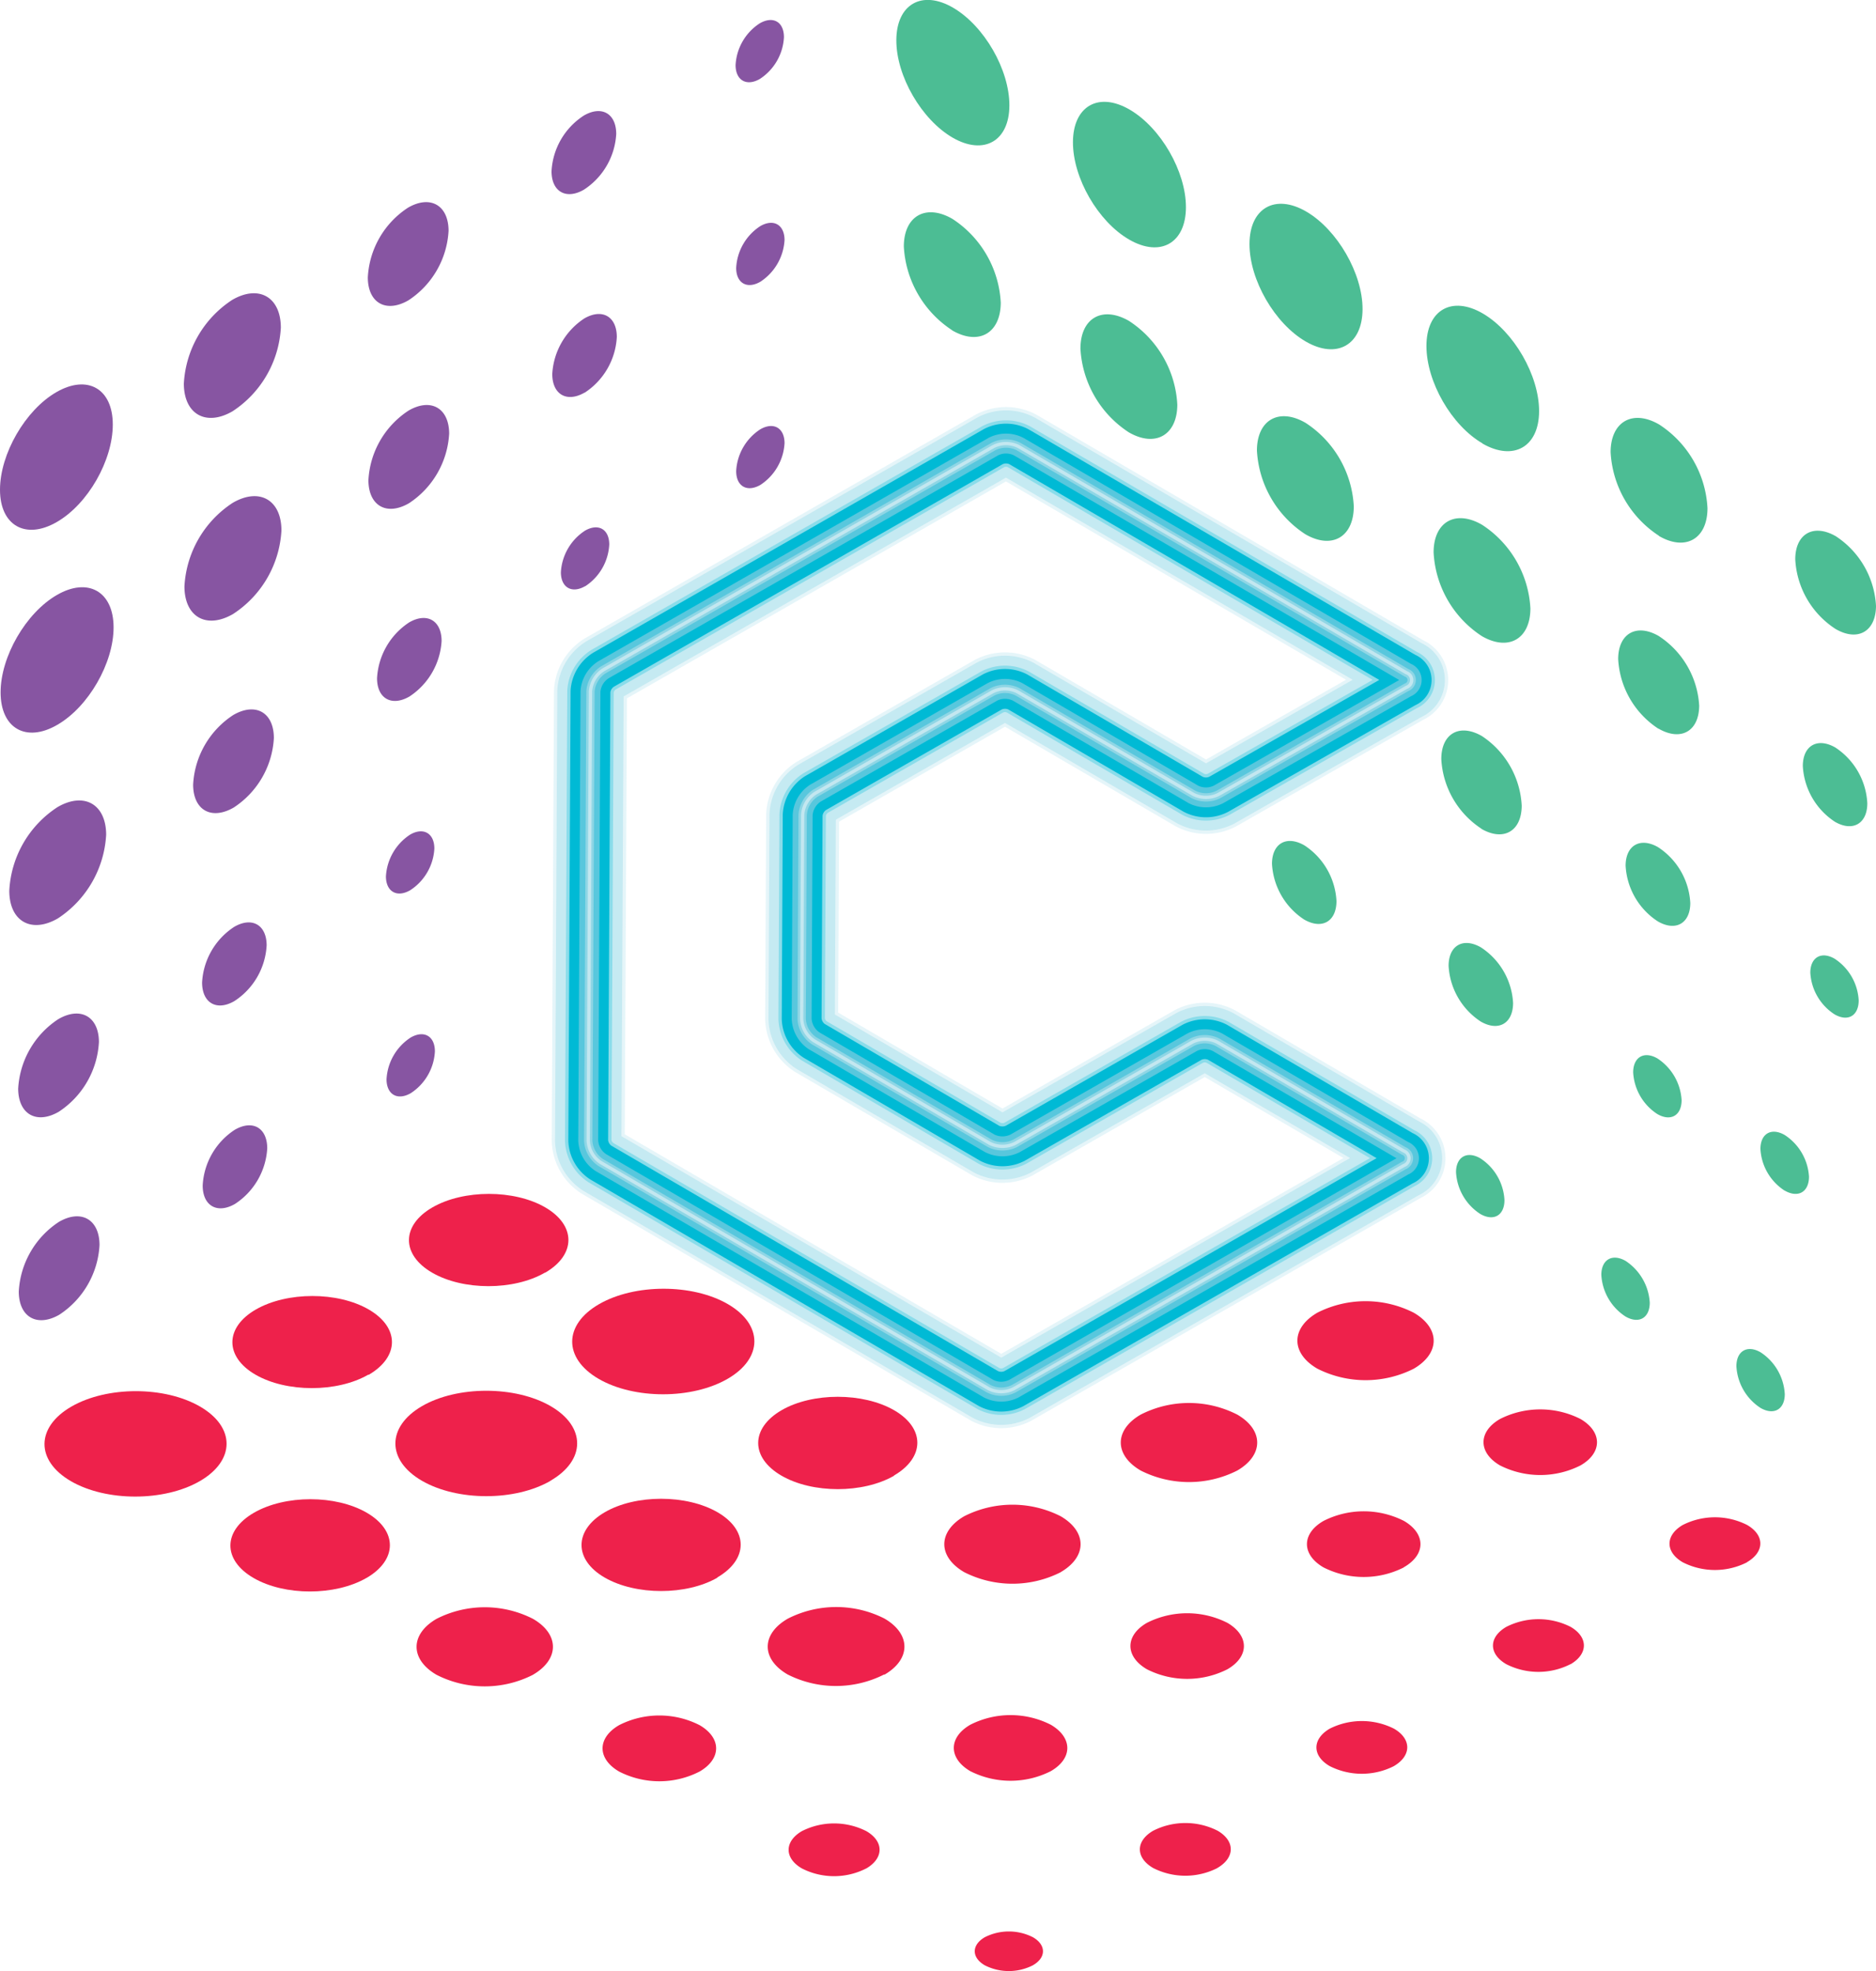 <svg xmlns="http://www.w3.org/2000/svg" viewBox="0 0 282.76 297.13"><defs><style>.cls-1{fill:#8755a2;}.cls-2{fill:#4cbd94;}.cls-3{fill:#ee214b;}.cls-10,.cls-4,.cls-5,.cls-6,.cls-7,.cls-8,.cls-9{fill:none;stroke-linecap:round;stroke-linejoin:round;}.cls-4{stroke:#7ed1e2;stroke-width:11px;opacity:0.2;}.cls-5{stroke:#64cade;stroke-width:10px;opacity:0.25;}.cls-6,.cls-7{stroke:#00bad5;}.cls-6{stroke-width:7px;opacity:0.3;}.cls-7{stroke-width:6px;}.cls-8{stroke:#58c7dd;stroke-width:3px;}.cls-9{stroke:#8fd6e5;stroke-width:1.25px;}.cls-10{stroke:#c3e7f0;stroke-width:0.5px;}</style></defs><g id="Layer_2" data-name="Layer 2"><g id="Layer_1-2" data-name="Layer 2"><path class="cls-1" d="M61.92,164.79c-2,1.16-3.65.22-3.66-2.08a8,8,0,0,1,3.63-6.3c2-1.16,3.66-.24,3.66,2.09a8,8,0,0,1-3.63,6.29"/><path class="cls-1" d="M35.42,181.49c-2.67,1.54-4.87.3-4.87-2.78a10.68,10.68,0,0,1,4.84-8.4c2.68-1.55,4.87-.31,4.89,2.78a10.74,10.74,0,0,1-4.86,8.4"/><path class="cls-1" d="M8.94,198.19c-3.35,1.93-6.1.36-6.11-3.49a13.41,13.41,0,0,1,6.06-10.51c3.35-1.94,6.1-.37,6.11,3.5a13.41,13.41,0,0,1-6.06,10.5"/><path class="cls-1" d="M61.55,45.28c-3.37,1.94-6.1.39-6.11-3.46A13.36,13.36,0,0,1,61.51,31.3c3.34-1.93,6.09-.37,6.1,3.49a13.39,13.39,0,0,1-6.06,10.49"/><path class="cls-1" d="M35.05,62c-4,2.32-7.32.45-7.34-4.16A16.1,16.1,0,0,1,35,45.21c4-2.33,7.32-.45,7.33,4.18A16.11,16.11,0,0,1,35.05,62"/><path class="cls-1" d="M114.53,11.9c-2,1.16-3.65.22-3.66-2.08a8,8,0,0,1,3.64-6.3c2-1.16,3.65-.24,3.65,2.09a8,8,0,0,1-3.63,6.29"/><path class="cls-1" d="M88,28.6c-2.69,1.55-4.87.28-4.87-2.78A10.66,10.66,0,0,1,88,17.42c2.68-1.56,4.88-.31,4.88,2.78A10.73,10.73,0,0,1,88,28.6"/><path class="cls-1" d="M8.55,78.7C3.86,81.41,0,79.22,0,73.83s3.8-12,8.49-14.71S17,58.58,17,64,13.25,76,8.55,78.7"/><path class="cls-1" d="M114.61,42.47c-2,1.16-3.65.22-3.65-2.08a8,8,0,0,1,3.63-6.3c2-1.16,3.65-.22,3.66,2.09a8.05,8.05,0,0,1-3.64,6.29"/><path class="cls-1" d="M114.61,73.1c-2,1.15-3.65.22-3.65-2.09a8,8,0,0,1,3.63-6.29c2-1.16,3.65-.22,3.66,2.08a8.05,8.05,0,0,1-3.64,6.3"/><path class="cls-1" d="M8.72,138.45c-4,2.32-7.31.44-7.32-4.17a16,16,0,0,1,7.27-12.61c4-2.33,7.32-.45,7.33,4.17a16.13,16.13,0,0,1-7.28,12.61"/><path class="cls-1" d="M35.22,121.74c-3.37,1.94-6.1.38-6.11-3.46a13.34,13.34,0,0,1,6.06-10.5c3.35-1.94,6.1-.39,6.11,3.47a13.38,13.38,0,0,1-6.06,10.49"/><path class="cls-1" d="M35.33,150.91c-2.67,1.55-4.86.29-4.87-2.79a10.7,10.7,0,0,1,4.84-8.4c2.68-1.56,4.88-.3,4.89,2.78a10.7,10.7,0,0,1-4.86,8.41"/><path class="cls-1" d="M61.83,134.2c-2,1.16-3.65.22-3.66-2.08a8.05,8.05,0,0,1,3.64-6.3c2-1.16,3.65-.22,3.66,2.09a8,8,0,0,1-3.64,6.29"/><path class="cls-1" d="M88.2,88.36c-2,1.16-3.65.22-3.66-2.08A8,8,0,0,1,88.17,80c2-1.16,3.66-.24,3.66,2.09a8,8,0,0,1-3.63,6.29"/><path class="cls-1" d="M61.63,75.87c-3.36,1.94-6.09.37-6.1-3.48a13.37,13.37,0,0,1,6.06-10.5c3.35-1.94,6.09-.38,6.11,3.47a13.43,13.43,0,0,1-6.07,10.51"/><path class="cls-1" d="M8.85,167.6c-3.35,1.93-6.09.37-6.11-3.48a13.4,13.4,0,0,1,6.07-10.5c3.35-1.93,6.09-.37,6.1,3.47A13.42,13.42,0,0,1,8.85,167.6"/><path class="cls-1" d="M88.12,59.18c-2.69,1.55-4.87.29-4.88-2.79A10.73,10.73,0,0,1,88.08,48c2.69-1.55,4.88-.29,4.89,2.79a10.7,10.7,0,0,1-4.85,8.41"/><path class="cls-1" d="M35.13,92.56c-4,2.32-7.32.46-7.33-4.16a16.07,16.07,0,0,1,7.28-12.6c4-2.33,7.33-.47,7.34,4.16a16.07,16.07,0,0,1-7.29,12.6"/><path class="cls-1" d="M8.63,109.27C3.94,112,.1,109.8.09,104.4s3.8-12,8.49-14.71,8.53-.52,8.54,4.87-3.78,12-8.49,14.71"/><path class="cls-1" d="M61.71,105c-2.68,1.55-4.88.3-4.88-2.76a10.75,10.75,0,0,1,4.85-8.42c2.67-1.54,4.87-.29,4.88,2.8A10.75,10.75,0,0,1,61.71,105"/><path class="cls-2" d="M170.2,36.12c4.71,2.72,8.54.52,8.55-4.87s-3.79-12-8.49-14.73-8.52-.51-8.54,4.9,3.79,12,8.48,14.7"/><path class="cls-2" d="M170.12,65.16c4,2.33,7.32.45,7.33-4.17a16.06,16.06,0,0,0-7.28-12.61c-4-2.31-7.31-.46-7.32,4.17a16.09,16.09,0,0,0,7.27,12.61"/><path class="cls-2" d="M196.74,80.53c4,2.33,7.3.44,7.31-4.19a16,16,0,0,0-7.26-12.59c-4-2.33-7.33-.47-7.34,4.16a16.09,16.09,0,0,0,7.29,12.62"/><path class="cls-2" d="M196.57,138.62c2.69,1.55,4.87.29,4.87-2.79a10.69,10.69,0,0,0-4.83-8.39c-2.69-1.55-4.88-.3-4.89,2.77a10.72,10.72,0,0,0,4.85,8.41"/><path class="cls-2" d="M143.6,20.76c4.69,2.7,8.53.52,8.54-4.87s-3.8-12-8.49-14.73-8.53-.52-8.55,4.89,3.81,12,8.5,14.71"/><path class="cls-2" d="M196.82,51.49c4.69,2.71,8.53.51,8.55-4.87s-3.8-12-8.49-14.73-8.54-.52-8.55,4.89,3.8,12,8.49,14.71"/><path class="cls-2" d="M143.51,49.8c4,2.33,7.31.45,7.33-4.18A16.06,16.06,0,0,0,143.56,33c-4-2.32-7.32-.46-7.33,4.16a16.1,16.1,0,0,0,7.28,12.62"/><path class="cls-2" d="M223.11,183c2,1.16,3.65.24,3.65-2.09a8,8,0,0,0-3.63-6.29c-2-1.17-3.66-.23-3.67,2.07a8,8,0,0,0,3.65,6.31"/><path class="cls-2" d="M250.05,80.8c4,2.33,7.3.44,7.31-4.18A16,16,0,0,0,250.09,64c-4-2.33-7.32-.45-7.33,4.16a16.06,16.06,0,0,0,7.29,12.61"/><path class="cls-2" d="M250,109.85c3.35,1.93,6.09.39,6.11-3.48A13.44,13.44,0,0,0,250,95.87c-3.35-1.93-6.09-.37-6.1,3.48a13.37,13.37,0,0,0,6.06,10.5"/><path class="cls-2" d="M276.58,123.89c2.67,1.54,4.87.28,4.87-2.8a10.7,10.7,0,0,0-4.83-8.41c-2.69-1.54-4.88-.29-4.89,2.79a10.73,10.73,0,0,0,4.85,8.42"/><path class="cls-2" d="M276.51,152.91c2,1.16,3.63.23,3.64-2.09a8,8,0,0,0-3.62-6.29c-2-1.17-3.66-.22-3.67,2.09a8,8,0,0,0,3.65,6.29"/><path class="cls-2" d="M249.8,167.94c2,1.16,3.65.24,3.66-2.08a8.08,8.08,0,0,0-3.64-6.3c-2-1.16-3.65-.22-3.66,2.09a8,8,0,0,0,3.64,6.29"/><path class="cls-2" d="M245,198.46c2,1.16,3.65.25,3.66-2.08a8.11,8.11,0,0,0-3.64-6.3c-2-1.15-3.65-.21-3.66,2.09a8,8,0,0,0,3.64,6.29"/><path class="cls-2" d="M265.35,212.24c2,1.16,3.66.24,3.66-2.08a8.05,8.05,0,0,0-3.64-6.3c-2-1.16-3.65-.21-3.65,2.09a8,8,0,0,0,3.63,6.29"/><path class="cls-2" d="M269,179.48c2,1.15,3.65.24,3.66-2.09A8.05,8.05,0,0,0,269,171.1c-2-1.16-3.65-.22-3.66,2.09a8,8,0,0,0,3.64,6.29"/><path class="cls-2" d="M223.27,124.94c3.35,1.94,6.07.37,6.09-3.48a13.38,13.38,0,0,0-6-10.5c-3.37-1.94-6.12-.39-6.12,3.47a13.38,13.38,0,0,0,6.07,10.51"/><path class="cls-2" d="M276.67,94.82c3.34,1.94,6.07.38,6.09-3.48a13.42,13.42,0,0,0-6.05-10.5c-3.37-1.94-6.11-.38-6.12,3.47a13.33,13.33,0,0,0,6.08,10.51"/><path class="cls-2" d="M223.19,154c2.67,1.54,4.86.29,4.87-2.8a10.71,10.71,0,0,0-4.84-8.38c-2.68-1.55-4.87-.3-4.88,2.77a10.73,10.73,0,0,0,4.85,8.41"/><path class="cls-2" d="M223.36,95.9c4,2.31,7.3.44,7.31-4.19a16.05,16.05,0,0,0-7.27-12.59c-4-2.33-7.32-.47-7.32,4.16a16.06,16.06,0,0,0,7.28,12.62"/><path class="cls-2" d="M223.43,66.86c4.7,2.7,8.54.51,8.55-4.87s-3.8-12-8.48-14.73S215,46.74,215,52.15s3.78,12,8.48,14.71"/><path class="cls-2" d="M249.88,138.9c2.68,1.55,4.88.31,4.89-2.77a10.73,10.73,0,0,0-4.86-8.42c-2.68-1.54-4.88-.29-4.89,2.79a10.7,10.7,0,0,0,4.86,8.4"/><path class="cls-3" d="M186.49,221.68a16.1,16.1,0,0,1-14.56,0c-4-2.33-4-6.11,0-8.43a16,16,0,0,1,14.56,0c4,2.32,4,6.11,0,8.43"/><path class="cls-3" d="M185,251.64a13.43,13.43,0,0,1-12.13,0c-3.32-1.94-3.31-5.09,0-7a13.43,13.43,0,0,1,12.13,0c3.32,1.94,3.31,5.09,0,7"/><path class="cls-3" d="M159.89,237a16.07,16.07,0,0,1-14.56,0c-4-2.33-4-6.1,0-8.43a16.06,16.06,0,0,1,14.54,0c4,2.33,4,6.11,0,8.43"/><path class="cls-3" d="M211.6,236.28a13.41,13.41,0,0,1-12.12,0c-3.33-1.94-3.31-5.09,0-7a13.39,13.39,0,0,1,12.14,0c3.32,1.94,3.31,5.1-.06,7"/><path class="cls-3" d="M210.11,266.23a10.7,10.7,0,0,1-9.7,0c-2.66-1.55-2.65-4.07,0-5.63a10.78,10.78,0,0,1,9.71,0c2.67,1.56,2.63,4.07,0,5.62"/><path class="cls-3" d="M263.33,235.51a10.7,10.7,0,0,1-9.7,0c-2.66-1.55-2.65-4.07,0-5.62a10.72,10.72,0,0,1,9.71,0c2.67,1.55,2.64,4.07-.05,5.62"/><path class="cls-3" d="M238.22,220.91a13.43,13.43,0,0,1-12.13,0c-3.32-1.93-3.31-5.09,0-7a13.43,13.43,0,0,1,12.13,0c3.32,1.94,3.31,5.1,0,7"/><path class="cls-3" d="M236.71,250.87a10.66,10.66,0,0,1-9.68,0c-2.67-1.55-2.67-4.06,0-5.62a10.72,10.72,0,0,1,9.71,0c2.67,1.56,2.64,4.07,0,5.62"/><path class="cls-3" d="M134.78,222.45c-4.71,2.72-12.33,2.71-17,0s-4.67-7.13,0-9.85,12.32-2.71,17,0,4.63,7.13-.05,9.84"/><path class="cls-3" d="M213.11,206.32a16.1,16.1,0,0,1-14.56,0c-4-2.33-4-6.1,0-8.43a16.06,16.06,0,0,1,14.54,0c4,2.33,4,6.11,0,8.44"/><path class="cls-3" d="M80.33,252.47a16,16,0,0,1-14.54,0c-4-2.33-4-6.1,0-8.43a16,16,0,0,1,14.55,0c4,2.32,4,6.09,0,8.42"/><path class="cls-3" d="M105.44,267.06a13.29,13.29,0,0,1-12.12,0c-3.33-1.93-3.33-5.08,0-7a13.35,13.35,0,0,1,12.12,0c3.35,1.94,3.31,5.09,0,7"/><path class="cls-3" d="M155.69,296.26a8,8,0,0,1-7.27,0c-2-1.17-2-3.05,0-4.22a8,8,0,0,1,7.28,0c2,1.16,2,3.06,0,4.21"/><path class="cls-3" d="M55.22,237.88c-4.71,2.71-12.32,2.71-17,0s-4.65-7.12.06-9.84,12.33-2.71,17,0,4.64,7.13-.05,9.84"/><path class="cls-3" d="M158.38,267a13.43,13.43,0,0,1-12.13,0c-3.32-1.94-3.31-5.09,0-7a13.4,13.4,0,0,1,12.13,0c3.32,1.94,3.32,5.09,0,7"/><path class="cls-3" d="M183.5,281.6a10.68,10.68,0,0,1-9.69,0c-2.67-1.55-2.67-4.07,0-5.62a10.74,10.74,0,0,1,9.72,0c2.66,1.55,2.63,4.07-.05,5.62"/><path class="cls-3" d="M133.27,252.42a16.1,16.1,0,0,1-14.56,0c-4-2.32-4-6.1.05-8.42a16.07,16.07,0,0,1,14.56,0c4,2.33,4,6.12,0,8.45"/><path class="cls-3" d="M108.15,237.82c-4.69,2.7-12.32,2.7-17,0s-4.65-7.14,0-9.85,12.32-2.71,17,0,4.65,7.12-.06,9.84"/><path class="cls-3" d="M130.57,281.66a10.66,10.66,0,0,1-9.71,0c-2.67-1.55-2.65-4.07,0-5.62a10.74,10.74,0,0,1,9.72,0c2.67,1.55,2.65,4.07,0,5.62"/><path class="cls-3" d="M109.66,207.86c-5.37,3.1-14.09,3.1-19.43,0s-5.31-8.16.06-11.26,14.1-3.1,19.43,0,5.31,8.16-.06,11.26"/><path class="cls-3" d="M82.13,191.85c-4.71,2.72-12.33,2.71-17,0s-4.65-7.13.05-9.84,12.33-2.71,17,0,4.65,7.14,0,9.84"/><path class="cls-3" d="M55.51,207.23c-4.69,2.7-12.33,2.7-17,0s-4.64-7.13.06-9.83,12.32-2.71,17,0,4.67,7.13,0,9.85"/><path class="cls-3" d="M83,223.22c-5.37,3.11-14.08,3.09-19.41,0s-5.32-8.14,0-11.24,14.09-3.1,19.42,0,5.31,8.16-.06,11.25"/><path class="cls-3" d="M30.11,223.28c-5.37,3.1-14.1,3.1-19.43,0s-5.29-8.14.08-11.24,14.06-3.1,19.4,0,5.32,8.14-.05,11.24"/><path class="cls-4" d="M183.49,157.11a4.21,4.21,0,0,0-3.8,0L153,172.36a4.26,4.26,0,0,1-3.81,0L122.71,156.9a4.22,4.22,0,0,1-1.88-3.3l.15-30.74a4.24,4.24,0,0,1,1.92-3.29l26.68-15.27a4.2,4.2,0,0,1,3.8,0l26.49,15.45a4.2,4.2,0,0,0,3.8,0L212,103.61a1.16,1.16,0,0,0,0-2.19l-58.47-34.1a4.2,4.2,0,0,0-3.8,0L91,100.94A4.22,4.22,0,0,0,89,104.22l-.34,67.72a4.2,4.2,0,0,0,1.89,3.31l58.46,34.09a4.21,4.21,0,0,0,3.8,0l58.78-33.64a1.16,1.16,0,0,0,0-2.19Z"/><path class="cls-5" d="M183.49,157.11a4.21,4.21,0,0,0-3.8,0L153,172.36a4.26,4.26,0,0,1-3.81,0L122.71,156.9a4.22,4.22,0,0,1-1.88-3.3l.15-30.74a4.24,4.24,0,0,1,1.92-3.29l26.68-15.27a4.2,4.2,0,0,1,3.8,0l26.49,15.45a4.2,4.2,0,0,0,3.8,0L212,103.61a1.16,1.16,0,0,0,0-2.19l-58.47-34.1a4.2,4.2,0,0,0-3.8,0L91,100.94A4.22,4.22,0,0,0,89,104.22l-.34,67.72a4.2,4.2,0,0,0,1.89,3.31l58.46,34.09a4.21,4.21,0,0,0,3.8,0l58.78-33.64a1.16,1.16,0,0,0,0-2.19Z"/><path class="cls-6" d="M183.49,157.11a4.21,4.21,0,0,0-3.8,0L153,172.36a4.26,4.26,0,0,1-3.81,0L122.71,156.9a4.22,4.22,0,0,1-1.88-3.3l.15-30.74a4.24,4.24,0,0,1,1.92-3.29l26.68-15.27a4.2,4.2,0,0,1,3.8,0l26.49,15.45a4.2,4.2,0,0,0,3.8,0L212,103.61a1.16,1.16,0,0,0,0-2.19l-58.47-34.1a4.2,4.2,0,0,0-3.8,0L91,100.94A4.22,4.22,0,0,0,89,104.22l-.34,67.72a4.2,4.2,0,0,0,1.89,3.31l58.46,34.09a4.21,4.21,0,0,0,3.8,0l58.78-33.64a1.16,1.16,0,0,0,0-2.19Z"/><path class="cls-7" d="M183.49,157.11a4.21,4.21,0,0,0-3.8,0L153,172.36a4.26,4.26,0,0,1-3.81,0L122.71,156.9a4.22,4.22,0,0,1-1.88-3.3l.15-30.74a4.24,4.24,0,0,1,1.92-3.29l26.68-15.27a4.2,4.2,0,0,1,3.8,0l26.49,15.45a4.2,4.2,0,0,0,3.8,0L212,103.61a1.16,1.16,0,0,0,0-2.19l-58.47-34.1a4.2,4.2,0,0,0-3.8,0L91,100.94A4.22,4.22,0,0,0,89,104.22l-.34,67.72a4.2,4.2,0,0,0,1.89,3.31l58.46,34.09a4.21,4.21,0,0,0,3.8,0l58.78-33.64a1.16,1.16,0,0,0,0-2.19Z"/><path class="cls-8" d="M183.49,157.11a4.21,4.21,0,0,0-3.8,0L153,172.36a4.26,4.26,0,0,1-3.81,0L122.71,156.9a4.22,4.22,0,0,1-1.88-3.3l.15-30.74a4.24,4.24,0,0,1,1.92-3.29l26.68-15.27a4.2,4.2,0,0,1,3.8,0l26.49,15.45a4.2,4.2,0,0,0,3.8,0L212,103.61a1.16,1.16,0,0,0,0-2.19l-58.47-34.1a4.2,4.2,0,0,0-3.8,0L91,100.94A4.22,4.22,0,0,0,89,104.22l-.34,67.72a4.2,4.2,0,0,0,1.89,3.31l58.46,34.09a4.21,4.21,0,0,0,3.8,0l58.78-33.64a1.16,1.16,0,0,0,0-2.19Z"/><path class="cls-9" d="M183.49,157.11a4.21,4.21,0,0,0-3.8,0L153,172.36a4.26,4.26,0,0,1-3.81,0L122.71,156.9a4.22,4.22,0,0,1-1.88-3.3l.15-30.74a4.24,4.24,0,0,1,1.92-3.29l26.68-15.27a4.2,4.2,0,0,1,3.8,0l26.49,15.45a4.2,4.2,0,0,0,3.8,0L212,103.61a1.16,1.16,0,0,0,0-2.19l-58.47-34.1a4.2,4.2,0,0,0-3.8,0L91,100.94A4.22,4.22,0,0,0,89,104.22l-.34,67.72a4.2,4.2,0,0,0,1.89,3.31l58.46,34.09a4.21,4.21,0,0,0,3.8,0l58.78-33.64a1.16,1.16,0,0,0,0-2.19Z"/><path class="cls-10" d="M183.49,157.11a4.21,4.21,0,0,0-3.8,0L153,172.36a4.26,4.26,0,0,1-3.81,0L122.71,156.9a4.22,4.22,0,0,1-1.88-3.3l.15-30.74a4.24,4.24,0,0,1,1.92-3.29l26.68-15.27a4.2,4.2,0,0,1,3.8,0l26.49,15.45a4.2,4.2,0,0,0,3.8,0L212,103.61a1.16,1.16,0,0,0,0-2.19l-58.47-34.1a4.2,4.2,0,0,0-3.8,0L91,100.94A4.22,4.22,0,0,0,89,104.22l-.34,67.72a4.2,4.2,0,0,0,1.89,3.31l58.46,34.09a4.21,4.21,0,0,0,3.8,0l58.78-33.64a1.16,1.16,0,0,0,0-2.19Z"/></g></g></svg>